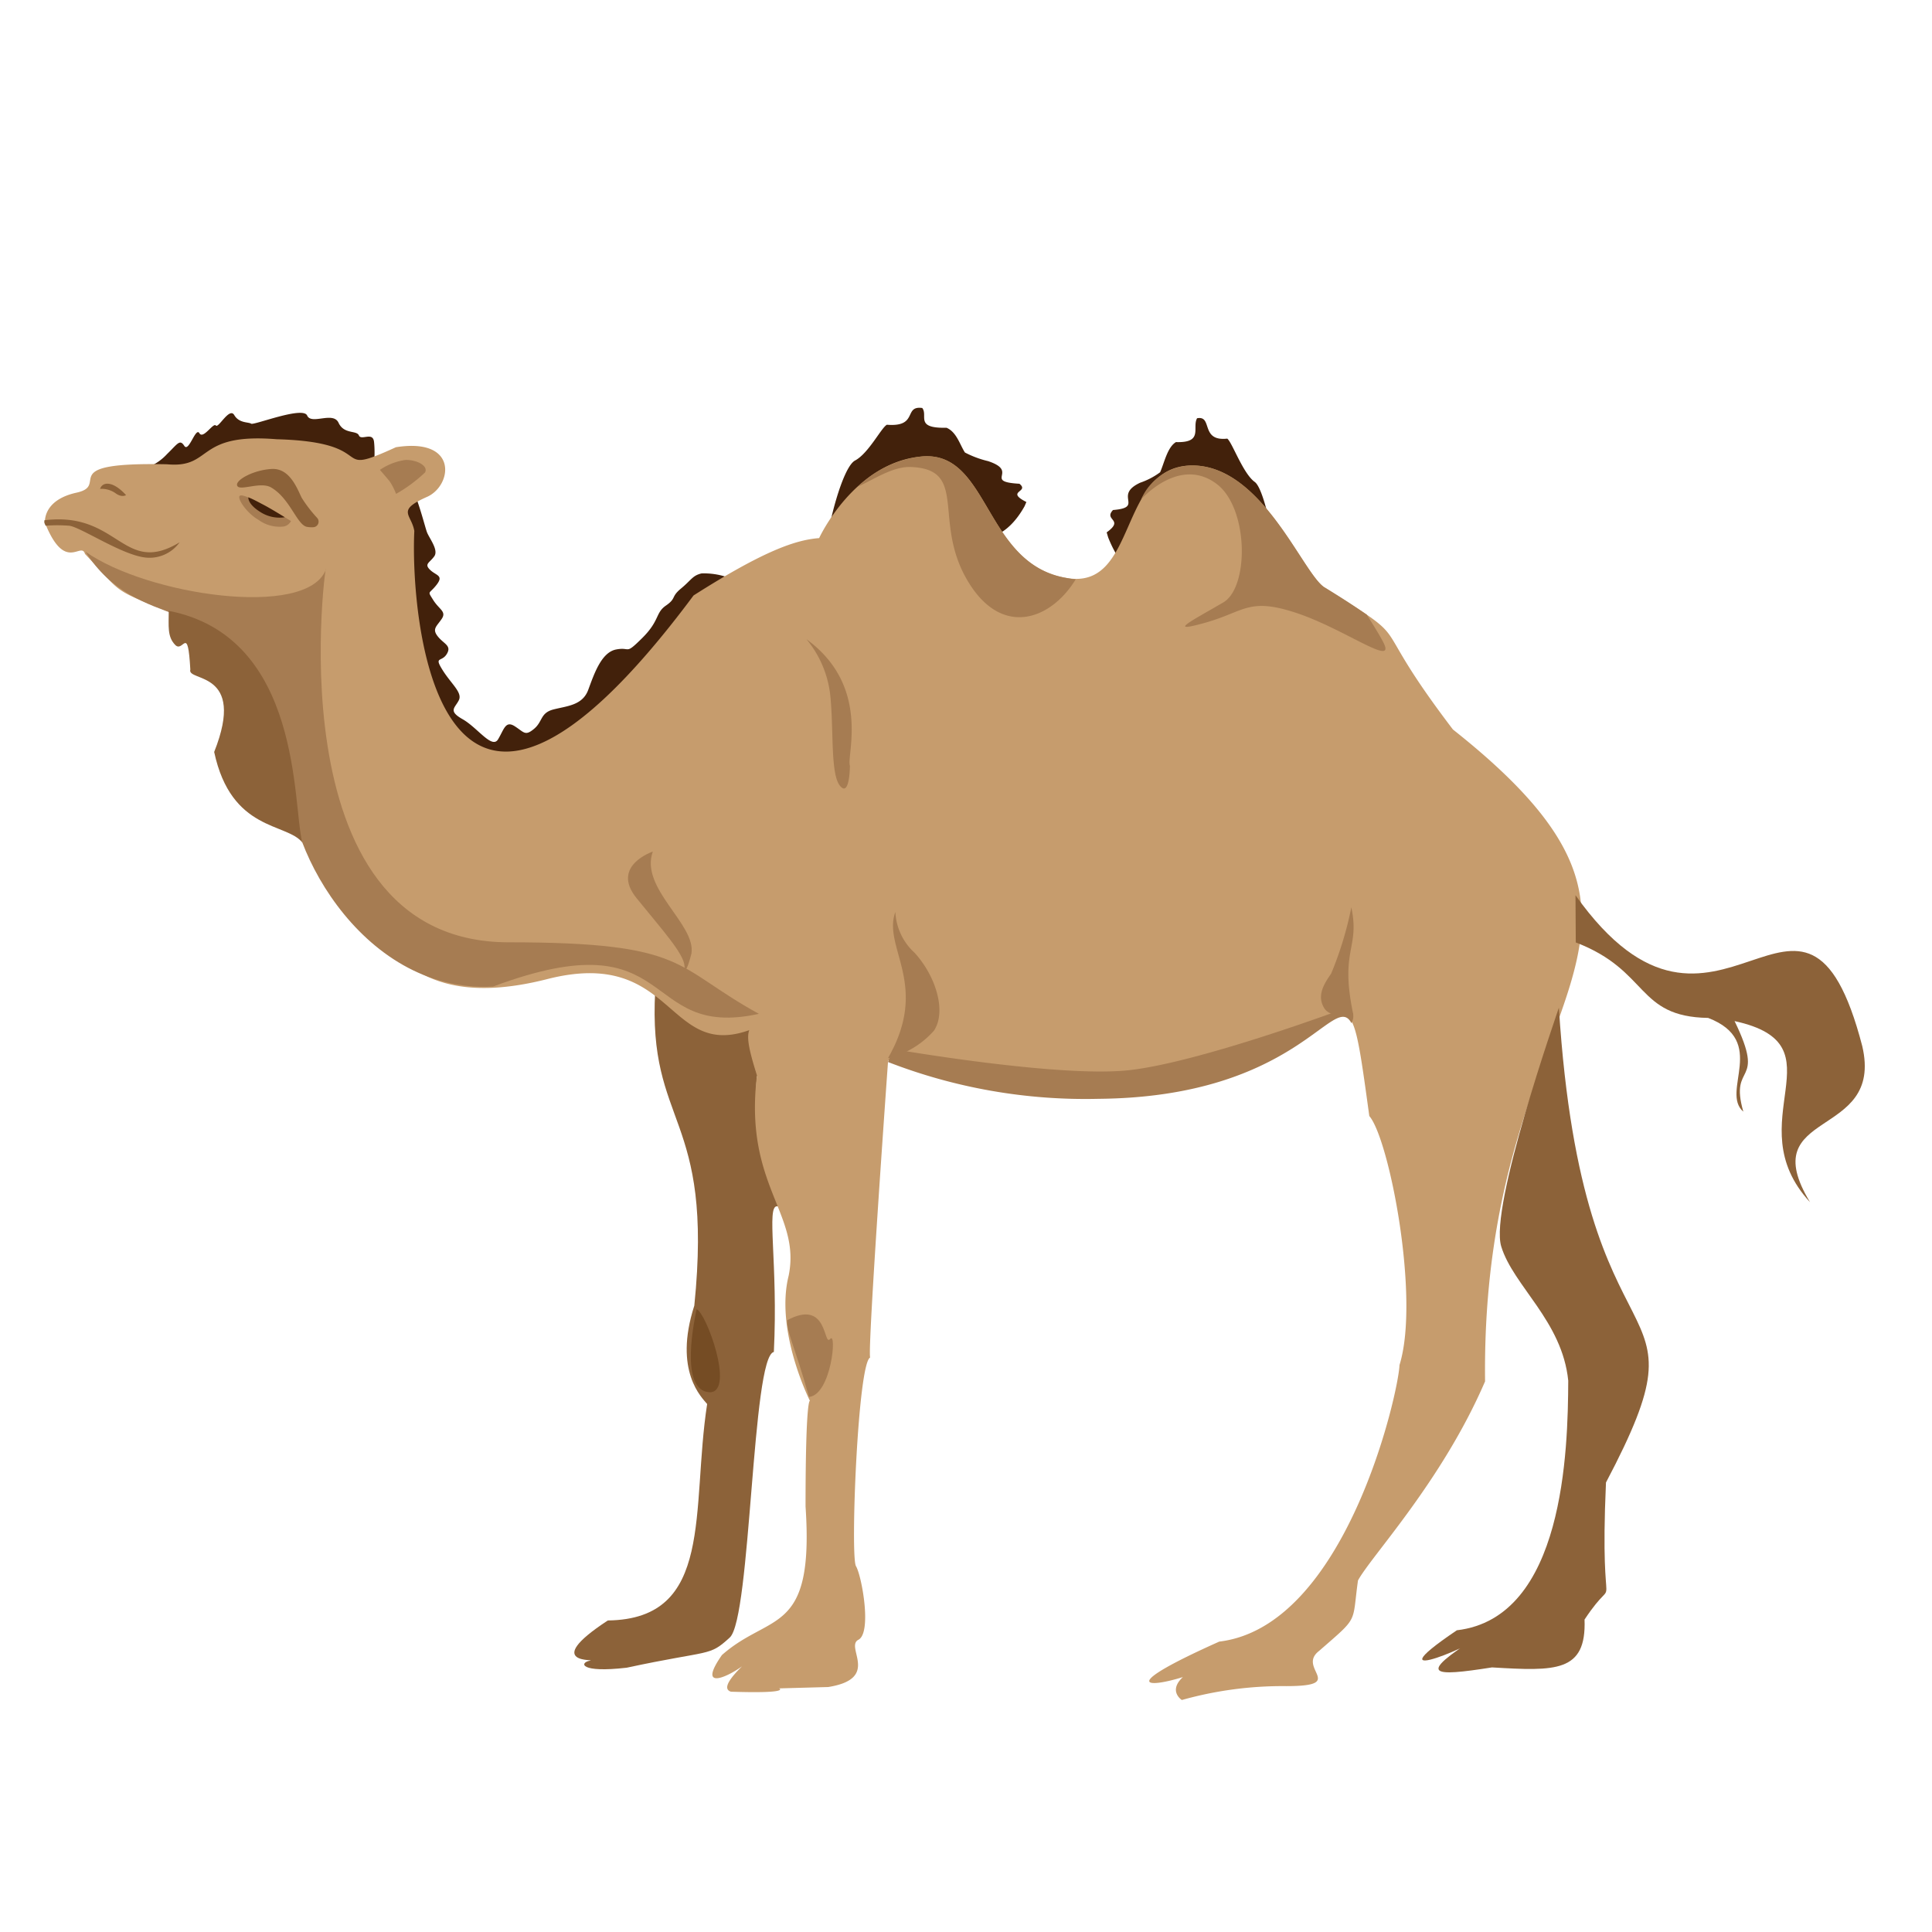 <svg id="Animals&#x52A8;&#x7269;" xmlns="http://www.w3.org/2000/svg" viewbox="0 0 128 128" width="128" height="128"><defs><style>.cls-1{fill:#8c6239;stroke:none;}.cls-2{fill:#42210b;stroke:none;}.cls-3{fill:#c69c6d;stroke:none;}.cls-4{fill:#a67c52;stroke:none;}.cls-5{fill:#754c24;stroke:none;}</style></defs><title>animals&#x52A8;&#x7269;</title><path class="cls-1" d="M43.41,65.62C42.9,74.73,47.3,73.69,46,86.5c-1.4,4.35.52,6.11.85,6.52-1.08,7,.5,14.25-6.58,14.34-4.58,3-.54,2.54-1.21,2.67s-.65.82,2.46.46c5.63-1.21,5.42-.71,6.83-2s1.46-18.63,2.92-18.92c.29-5.89-.52-9.71.22-9.65s-1.79-3.9-1.34-8.59c.45-.72-.53-3,.14-4.2C50.24,66.84,48.22,69.88,43.41,65.62Z"/><path class="cls-2" d="M68,33.26l-.12.28c-2.2,3.93-5.88,2.1-8.34-2.36-2.37.91-2,2.07-2.5,2.16a5.38,5.38,0,0,0-2.07,1.77c-.2.28.78-4.12,1.68-4.6s1.74-2.18,2.11-2.37c2.1.17,1.08-1.28,2.34-1.11.41.51-.52,1.36,1.61,1.31.67.28.89,1.14,1.22,1.64a6.6,6.6,0,0,0,1.53.57c2.11.7-.36,1.36,2.08,1.5C68.24,32.61,66.57,32.53,68,33.26Z"/><path class="cls-2" d="M73.32,35.27l.1.34c1.9,4.75,5.08,2.53,7.21-2.86,2,1.1,1.74,2.5,2.16,2.61a5.42,5.42,0,0,1,1.79,2.13c.17.34-.67-5-1.45-5.56s-1.5-2.63-1.82-2.87c-1.81.2-.94-1.55-2-1.35-.35.61.45,1.64-1.4,1.58-.57.34-.77,1.37-1.05,2a4.84,4.84,0,0,1-1.32.69c-1.82.85.31,1.64-1.8,1.81C73.09,34.48,74.53,34.4,73.32,35.27Z"/><path class="cls-2" d="M26.5,32.62s.28-1.51.78-.38.86,2.6,1,3,.8,1.19.49,1.62-.68.5-.28.89.93.36.43,1-.62.36-.22,1,.9.76.56,1.26-.65.66-.25,1.16.93.6.59,1.16-.86.13-.28,1.06,1.33,1.49,1.08,2-.74.7.25,1.26,1.95,2,2.35,1.33.49-1.26,1.11-.86.68.66,1.27.17.4-1.06,1.3-1.29,1.91-.27,2.29-1.29.86-2.49,1.85-2.68.56.4,1.73-.76.86-1.66,1.57-2.15.31-.56,1-1.13.76-.86,1.36-1a4.84,4.84,0,0,1,1.64.23S37.93,51,33.42,50.15s-5.59-2-6.24-9S26.5,32.62,26.5,32.62Z"/><path class="cls-2" d="M9.89,30.92a3.48,3.48,0,0,0,1.18-.84c.71-.69.84-1,1.14-.54s.75-1.27,1-.84.92-.72,1.09-.51.9-1.24,1.22-.69.94.45,1.12.57,3.43-1.18,3.71-.54,1.72-.3,2.08.48,1.2.48,1.35.84.92-.27,1,.42,0,1.57,0,1.57-4.94-1.51-7.94-.69A30.89,30.89,0,0,1,9.89,30.92Z"/><path class="cls-3" d="M96.26,48.33c-6-7.88-2.17-5.38-8.45-9.38-1.44-.75-4.16-8.24-8.94-8.11S75.36,39,70.77,38.31c-5.6-.84-5.17-8.45-9.68-8.07s-6.82,5.41-6.82,5.41h0c-1.52.12-3.59.79-8.32,3.8-17.21,23.13-18.77,1-18.5-4.27-.19-1.13-1.23-1.34.84-2.26,1.68-.74,2.1-3.95-2.06-3.29-4.56,2.09-.84-.34-7.91-.53-5.41-.44-4.19,1.94-7.25,1.66-7.56-.16-3.72,1.38-6,1.88s-2.09,2-2.09,2C4.32,38,5.38,35.83,5.63,36.7c2.69,2.81,1.52,2.21,6.31,4.13,6.5,3.08,1,2.29,6.19,7.19,3.44,5.19.11,4.38,4,11.28,3.25,1.33,3.82,8.16,14.08,5.58,8.47-2.19,7.92,5.34,13.43,3.37-.19.51,0,1.37.51,3-.88,7.31,2.94,9.13,2.1,13.27-.92,3.67,1.41,8.29,1.41,8.29s-.29-.29-.29,7c.58,8.59-2.33,7-5.54,9.84-1.6,2.29.2,1.56,1.33.75-.64.63-1.38,1.48-.73,1.68,4,.13,3.19-.22,3.19-.22l3.25-.09c3.5-.56,1.09-2.66,2-3.13s.22-4.25-.16-4.88.12-13.44.94-13.82c-.19-.5,1.19-19.69,1.19-19.69a36.13,36.13,0,0,0,13.94,2.44c17.72-.11,16-12.91,17.94,1.25,1.31,1.5,3.38,12.06,2,16.5-.06,1.81-3.55,17.31-11.94,18.32-6.71,3-4.85,3.11-2.41,2.35-1,.93-.07,1.52-.07,1.52a24.65,24.65,0,0,1,6.92-.92c4.08,0,.67-1.17,2.17-2.33,2.67-2.33,2.17-1.75,2.58-4.67.87-1.61,5.56-6.56,8.42-13.19C98.07,65.26,114.3,62.62,96.26,48.33Z"/><path class="cls-1" d="M103.28,66.76c1.62,25.54,10.37,17.71,3.12,31.46-.46,10.29,1,5.42-1.42,9.08.13,3.5-1.92,3.42-6.13,3.17-4,.63-5,.54-1-2,.83.08-7.5,3.71-1.33-.46,7.11-.83,7.36-11.94,7.38-16.54-.4-3.95-3.64-6.27-4.44-8.89S103.16,67.15,103.28,66.76Z"/><path class="cls-1" d="M104.38,59.31c9.44,13.29,15.1-5,19,10,1.46,6.25-7.25,4.08-3.46,10.34-4.92-5.33,2.25-10.42-5-12,2.13,4.38-.38,2.67.58,6-1.54-1.33,1.67-4.67-2.33-6.21-4.79-.08-3.88-3.13-8.77-5Z"/><path class="cls-1" d="M8.35,32.8c-.92-1-1.58-.86-1.72-.41a1.61,1.61,0,0,1,1,.27C8.08,33,8.35,32.8,8.35,32.8Z"/><path class="cls-1" d="M2.94,34.47a1,1,0,0,0,0,.17l.08.19a10.16,10.16,0,0,1,1.55,0c.72.06,3.42,1.89,5,2.1a2.45,2.45,0,0,0,2.33-1C8.15,38.2,7.87,33.85,2.94,34.47Z"/><path class="cls-4" d="M56.31,50.73c-.25-.63,1.42-5.25-2.88-8.38A7,7,0,0,1,55,46c.25,2.28,0,5.26.65,6.06S56.31,50.73,56.31,50.73Z"/><path class="cls-4" d="M89.66,67.22c-.92-4.35.45-4.33-.13-7.11a23.24,23.24,0,0,1-1.34,4.4c-.55.77-.92,1.49-.47,2.26S89.66,67.22,89.66,67.22Z"/><path class="cls-4" d="M58.83,70.11c2.8-4.88-.38-7.32.49-9.69a3.9,3.9,0,0,0,1.27,2.7C62,64.66,62.72,67,61.88,68.28A5.88,5.88,0,0,1,58.83,70.11Z"/><path class="cls-4" d="M45.81,63.17c.31-1.94-3.44-4.31-2.56-6.75,0,0-2.81.94-1.08,3.08S45.3,63.17,45.35,64,45.81,63.17,45.81,63.17Z"/><path class="cls-5" d="M46.15,86.74c.63.21,2.54,5.44.9,5.5C44.92,92.2,46.07,87.18,46.15,86.74Z"/><path class="cls-4" d="M52.15,87.47C54.88,86,54.54,89.26,55,88.71s.08,3.69-1.4,3.84C52.63,89.11,52.13,88.31,52.15,87.47Z"/><path class="cls-4" d="M5.66,36.55C9.75,39.43,20.29,41,21.58,37.76c.21-1.88-3.93,24.64,12.09,24.67,12,0,10.92,1.62,16.61,4.74-8,1.75-5.23-6.43-17.61-1.81-8.94.5-14.13-10.06-13.38-14.19C19.54,50,16.87,46.1,15.5,45,15.1,39.48,9.1,42,5.66,36.55Z"/><path class="cls-1" d="M20.75,34.93a.37.37,0,0,0,.26-.62A9.06,9.06,0,0,1,20,33c-.28-.53-.76-2-2-1.93s-2.46.76-2.28,1.12,1.54-.31,2.25.11c1.24.73,1.69,2.43,2.34,2.6A1.68,1.68,0,0,0,20.75,34.93Z"/><path class="cls-4" d="M19.28,34.52s-1.19-.73-1.85-1.08-1.47-.77-1.57-.56.48,1.11,1.25,1.55a2.36,2.36,0,0,0,1.7.45A.7.7,0,0,0,19.28,34.52Z"/><path class="cls-2" d="M17.23,33.91a2.35,2.35,0,0,0,1.64.36c-.41-.25-1-.61-1.42-.83s-.69-.37-1-.49C16.45,33.1,16.53,33.47,17.23,33.91Z"/><path class="cls-4" d="M70.77,38.31c-5.6-.84-5.17-8.45-9.68-8.07a7.26,7.26,0,0,0-4.25,2c1.07-.49,2.34-1.35,3.51-1.3,3.81.15,1.44,3.51,3.7,7.44s5.57,2.71,7.22,0A3.59,3.59,0,0,1,70.77,38.31Z"/><path class="cls-4" d="M78.87,30.84a3.74,3.74,0,0,0-3.27,2.25s2.61-3,5.13-.93c2,1.71,2,6.76.32,7.75C79,41.11,77.2,42,79.84,41.26s2.87-1.71,6.08-.64,6.66,3.69,5.71,1.9c-.25-.48-.65-1.12-1.08-1.8-.61-.42-1.47-1-2.74-1.77C86.37,38.2,83.65,30.72,78.87,30.84Z"/><path class="cls-4" d="M26.24,32.72a4,4,0,0,0-.44-.85c-.11-.14-.63-.74-.63-.74a4,4,0,0,1,1.71-.66c.82,0,1.5.43,1.28.83A9.56,9.56,0,0,1,26.24,32.72Z"/><path class="cls-1" d="M11.18,40.47c0,1-.11,1.71.43,2.26s.83-1.42,1,1.63c-.25.83,3.75,0,1.58,5.46,1.13,5.29,4.81,4.68,5.84,6C19.37,53.37,20.05,42.2,11.18,40.47Z"/><path class="cls-4" d="M89.54,67.79c.42-.88-.39-1-.39-1s-9.72,3.63-14.42,4.12-15.57-1.41-15.57-1.41l-.33.86a36.13,36.13,0,0,0,13.94,2.44C86,72.69,88.36,65.59,89.54,67.79Z"/></svg>